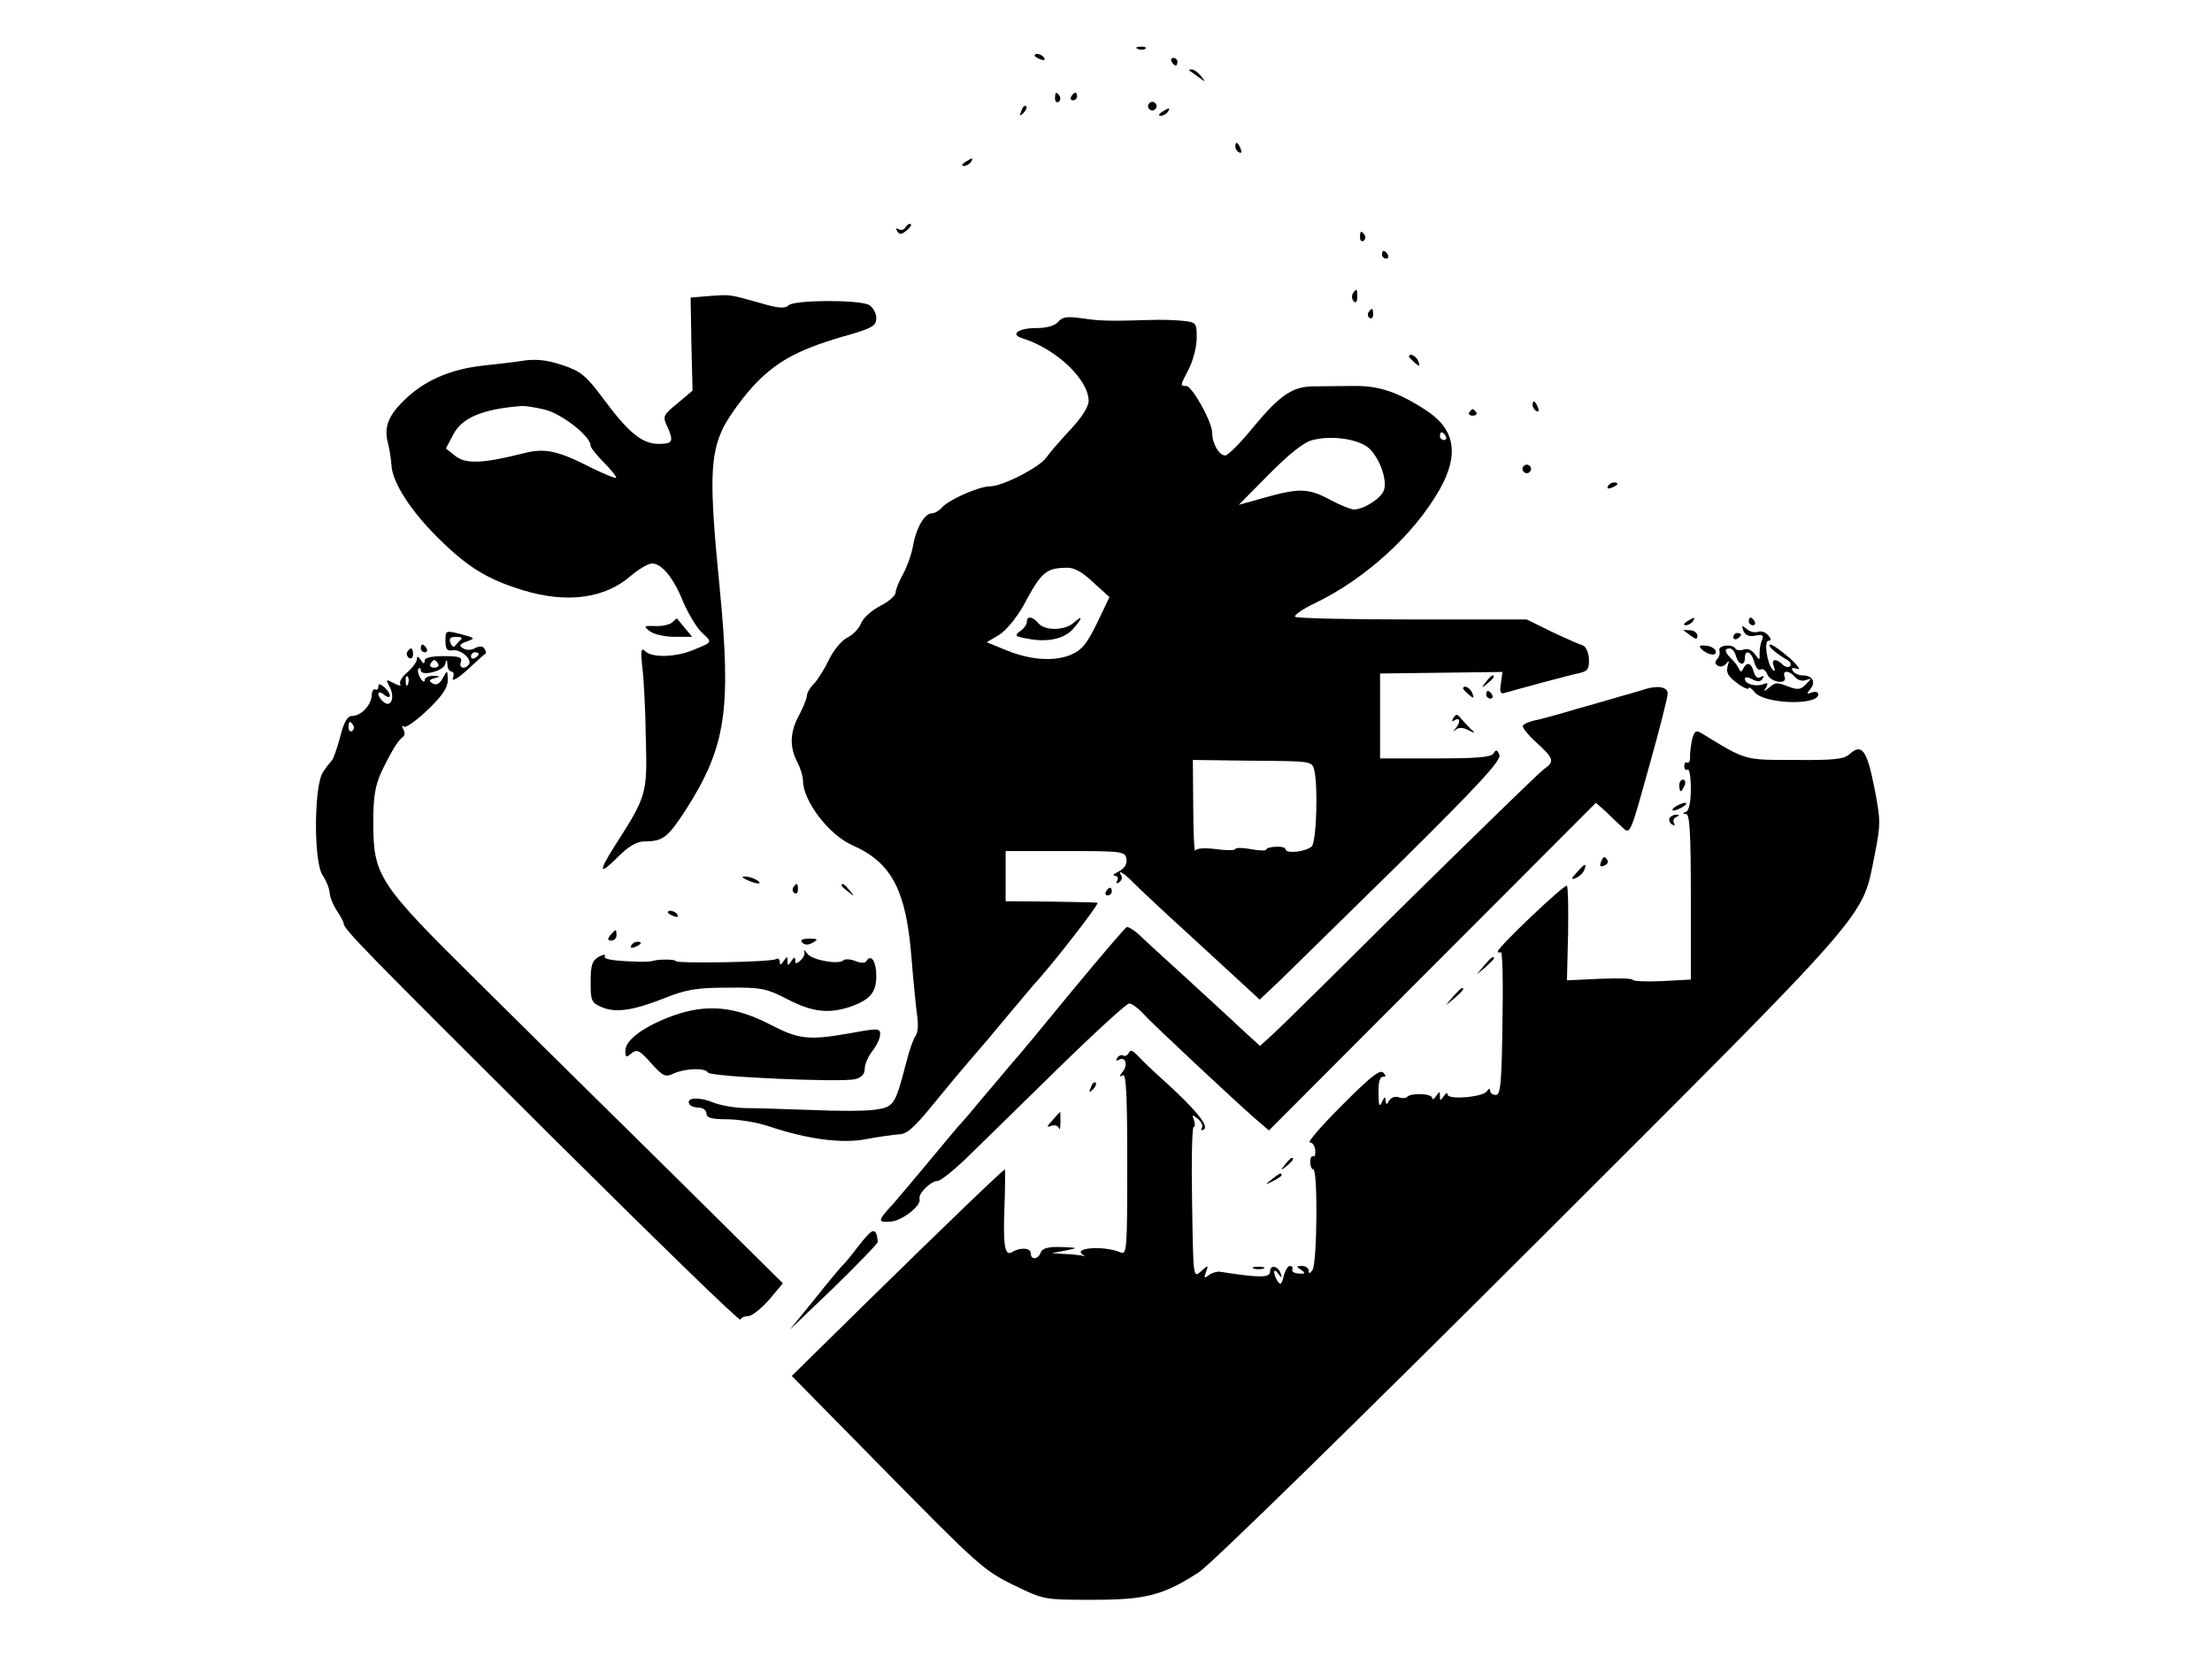 <?xml version="1.0" standalone="no"?>
<!DOCTYPE svg PUBLIC "-//W3C//DTD SVG 20010904//EN"
 "http://www.w3.org/TR/2001/REC-SVG-20010904/DTD/svg10.dtd">
<svg version="1.0" xmlns="http://www.w3.org/2000/svg"
 width="573pt" height="435pt" viewBox="0 0 573 435"
 preserveAspectRatio="xMidYMid meet">

<g transform="translate(0,435) scale(0.1,-0.1)"
fill="#000000" stroke="none">
<path d="M2948 4223 c7 -3 16 -2 19 1 4 3 -2 6 -13 5 -11 0 -14 -3 -6 -6z"/>
<path d="M2680 4206 c0 -2 7 -7 16 -10 8 -3 12 -2 9 4 -6 10 -25 14 -25 6z"/>
<path d="M3035 4190 c3 -5 8 -10 11 -10 2 0 4 5 4 10 0 6 -5 10 -11 10 -5 0
-7 -4 -4 -10z"/>
<path d="M3081 4167 c2 -1 13 -9 24 -17 19 -14 19 -14 6 3 -7 9 -18 17 -24 17
-6 0 -8 -1 -6 -3z"/>
<path d="M2733 4095 c0 -8 4 -12 9 -9 5 3 6 10 3 15 -9 13 -12 11 -12 -6z"/>
<path d="M2775 4100 c-3 -5 -1 -10 4 -10 6 0 11 5 11 10 0 6 -2 10 -4 10 -3 0
-8 -4 -11 -10z"/>
<path d="M2976 4081 c-4 -5 -2 -12 3 -15 5 -4 12 -2 15 3 4 5 2 12 -3 15 -5 4
-12 2 -15 -3z"/>
<path d="M2646 4063 c-6 -14 -5 -15 5 -6 7 7 10 15 7 18 -3 3 -9 -2 -12 -12z"/>
<path d="M3010 4060 c-9 -6 -10 -10 -3 -10 6 0 15 5 18 10 8 12 4 12 -15 0z"/>
<path d="M3200 3971 c0 -6 4 -13 10 -16 6 -3 7 1 4 9 -7 18 -14 21 -14 7z"/>
<path d="M2500 3930 c-9 -6 -10 -10 -3 -10 6 0 15 5 18 10 8 12 4 12 -15 0z"/>
<path d="M2345 3760 c-4 -6 -11 -7 -17 -4 -7 4 -8 2 -4 -5 6 -9 11 -9 22 0 14
11 18 19 10 19 -3 0 -8 -5 -11 -10z"/>
<path d="M3523 3735 c0 -8 4 -12 9 -9 5 3 6 10 3 15 -9 13 -12 11 -12 -6z"/>
<path d="M3580 3690 c0 -5 5 -10 11 -10 5 0 7 5 4 10 -3 6 -8 10 -11 10 -2 0
-4 -4 -4 -10z"/>
<path d="M3504 3589 c-3 -6 -2 -15 3 -20 5 -5 9 -1 9 11 0 23 -2 24 -12 9z"/>
<path d="M1837 3583 l-48 -4 2 -120 3 -121 -39 -33 c-37 -30 -39 -34 -27 -59
18 -40 15 -46 -22 -46 -43 0 -78 29 -144 118 -44 59 -57 70 -105 86 -38 13
-68 16 -98 12 -24 -4 -76 -10 -114 -14 -81 -10 -148 -39 -199 -90 -40 -39 -52
-69 -41 -110 4 -15 8 -41 9 -57 2 -45 51 -120 122 -190 75 -74 126 -106 218
-134 113 -35 213 -22 280 37 20 17 45 32 55 32 25 0 56 -37 81 -100 13 -30 34
-65 47 -78 29 -27 30 -25 -21 -46 -46 -19 -107 -21 -125 -3 -10 10 -12 2 -7
-43 4 -30 8 -113 9 -185 4 -143 2 -148 -82 -279 -42 -67 -39 -75 10 -26 28 28
49 40 69 40 47 0 60 10 106 81 105 164 119 260 88 579 -27 271 -25 341 10 413
16 31 54 83 85 115 59 60 116 90 249 127 53 16 62 22 62 41 0 13 -9 28 -19 34
-27 14 -194 13 -208 -1 -9 -9 -27 -8 -74 6 -82 23 -77 22 -132 18z m-427 -294
c44 -10 120 -69 120 -94 0 -5 16 -25 35 -44 19 -19 33 -37 31 -39 -3 -2 -31
10 -64 26 -88 45 -121 52 -178 37 -103 -26 -148 -28 -175 -6 l-24 19 19 36
c23 44 76 66 176 74 8 1 35 -3 60 -9z"/>
<path d="M3545 3541 c-3 -5 -2 -12 3 -15 5 -3 9 1 9 9 0 17 -3 19 -12 6z"/>
<path d="M2741 3516 c-9 -10 -29 -16 -57 -16 -45 0 -68 -16 -37 -26 88 -27
173 -107 173 -163 0 -15 -18 -43 -48 -75 -26 -28 -54 -60 -62 -72 -18 -25
-113 -74 -145 -74 -29 0 -108 -35 -125 -55 -7 -8 -19 -15 -26 -15 -19 0 -41
-38 -49 -85 -4 -22 -16 -55 -26 -73 -10 -18 -19 -40 -19 -47 0 -8 -18 -24 -40
-35 -23 -12 -45 -32 -50 -46 -5 -13 -21 -29 -35 -36 -13 -6 -35 -31 -47 -56
-12 -25 -30 -54 -40 -64 -10 -10 -18 -24 -18 -31 0 -7 -9 -29 -20 -50 -24 -44
-25 -82 -5 -121 8 -15 15 -37 15 -48 0 -53 67 -141 128 -168 102 -45 139 -116
153 -290 5 -63 12 -132 15 -153 3 -20 2 -43 -4 -50 -5 -6 -17 -39 -25 -72 -28
-107 -31 -113 -79 -120 -24 -4 -97 -4 -163 -1 -66 2 -143 5 -172 5 -28 0 -67
7 -87 15 -36 15 -71 12 -60 -5 3 -5 14 -9 25 -9 10 0 19 -7 19 -15 0 -11 13
-15 53 -15 30 0 78 -8 108 -18 101 -34 192 -46 255 -33 32 6 69 11 83 12 20 0
41 19 91 81 36 44 76 92 90 108 34 39 57 66 110 130 25 30 51 61 58 69 41 43
172 211 165 212 -4 1 -60 2 -123 3 l-115 1 0 65 0 65 155 0 c149 0 155 -1 158
-21 2 -13 -5 -24 -20 -32 -13 -6 -17 -11 -10 -11 7 -1 10 -6 6 -13 -4 -7 -3
-8 5 -4 6 4 9 12 6 17 -12 18 6 8 32 -19 16 -16 82 -78 148 -138 66 -61 133
-122 149 -137 l29 -27 51 48 c28 27 169 166 314 308 205 203 261 264 256 278
-5 14 -9 15 -15 4 -6 -10 -43 -13 -151 -13 l-143 0 0 110 0 110 159 2 158 2
-4 -30 c-4 -23 -1 -28 11 -24 34 10 167 46 192 51 22 5 26 11 25 37 -1 17 -8
32 -16 35 -8 2 -44 18 -80 35 l-65 32 -297 0 c-163 0 -299 3 -303 7 -4 4 21
21 55 37 129 63 254 177 320 294 51 91 39 157 -39 206 -73 47 -121 62 -186 61
-33 0 -77 -1 -98 -1 -57 1 -90 -21 -159 -104 -33 -41 -67 -75 -74 -75 -16 0
-34 31 -34 59 0 28 -52 121 -67 121 -16 0 -17 -1 7 45 11 22 20 57 20 80 0 39
-1 40 -38 44 -20 2 -57 3 -82 2 -101 -3 -127 -3 -175 4 -41 6 -53 4 -64 -9z
m1004 -296 c3 -5 1 -10 -4 -10 -6 0 -11 5 -11 10 0 6 2 10 4 10 3 0 8 -4 11
-10z m-198 -32 c27 -26 47 -81 38 -108 -7 -21 -52 -50 -78 -50 -8 0 -35 11
-61 25 -56 30 -80 31 -169 6 l-68 -19 79 80 c54 54 90 83 113 88 50 13 120 2
146 -22z m-715 -347 l42 -38 -32 -67 c-27 -55 -39 -70 -69 -83 -45 -18 -108
-13 -173 15 l-44 18 32 19 c18 11 44 43 62 74 48 90 59 99 113 100 19 1 41
-11 69 -38z m572 -484 c11 -42 6 -188 -6 -200 -15 -14 -68 -20 -68 -7 0 4 -11
7 -25 6 -14 0 -25 -4 -25 -7 0 -4 -18 -3 -40 1 -22 4 -40 4 -40 0 0 -3 -22 -4
-50 0 -31 4 -51 2 -54 -4 -2 -6 -5 44 -5 112 l-1 123 154 -2 c149 -1 154 -1
160 -22z"/>
<path d="M2660 2739 c0 -7 -8 -18 -17 -24 -16 -12 -14 -14 20 -20 51 -10 96 0
118 27 24 27 24 36 1 15 -23 -21 -75 -22 -92 -2 -15 18 -30 20 -30 4z"/>
<path d="M3650 3426 c0 -2 7 -9 15 -16 13 -11 14 -10 9 4 -5 14 -24 23 -24 12z"/>
<path d="M3970 3301 c0 -6 4 -13 10 -16 6 -3 7 1 4 9 -7 18 -14 21 -14 7z"/>
<path d="M3806 3282 c-3 -5 1 -9 9 -9 8 0 12 4 9 9 -3 4 -7 8 -9 8 -2 0 -6 -4
-9 -8z"/>
<path d="M3946 3141 c-4 -5 -2 -12 3 -15 5 -4 12 -2 15 3 4 5 2 12 -3 15 -5 4
-12 2 -15 -3z"/>
<path d="M4165 3090 c-3 -6 1 -7 9 -4 18 7 21 14 7 14 -6 0 -13 -4 -16 -10z"/>
<path d="M1742 2738 c-6 -6 -26 -11 -44 -10 -31 1 -32 0 -14 -14 11 -8 40 -14
64 -14 l45 0 -19 23 c-10 12 -19 23 -20 24 0 2 -5 -2 -12 -9z"/>
<path d="M4370 2740 c-9 -6 -10 -10 -3 -10 6 0 15 5 18 10 8 12 4 12 -15 0z"/>
<path d="M4530 2740 c0 -5 5 -10 11 -10 5 0 7 5 4 10 -3 6 -8 10 -11 10 -2 0
-4 -4 -4 -10z"/>
<path d="M4516 2716 c5 -12 14 -16 31 -13 19 4 23 1 17 -12 -4 -9 -6 -24 -6
-35 1 -17 0 -18 -12 -1 -8 11 -20 16 -29 12 -9 -3 -19 -2 -22 3 -8 13 -46 8
-41 -6 2 -6 0 -16 -6 -22 -6 -6 -6 -12 2 -17 7 -4 17 -1 22 6 7 10 8 8 3 -8
-4 -16 2 -26 25 -43 16 -12 30 -18 30 -13 0 4 7 0 15 -10 23 -31 165 -36 165
-6 0 6 -7 8 -16 5 -14 -5 -15 -4 -5 8 16 19 6 36 -19 36 -10 0 -22 5 -26 12
-5 8 -1 9 12 5 10 -4 1 9 -20 28 -22 19 -44 35 -50 35 -11 -1 14 -23 44 -40 8
-5 11 -12 7 -16 -4 -4 -13 -2 -19 4 -18 18 -31 14 -23 -5 4 -11 3 -14 -3 -8
-15 16 -23 75 -11 75 8 0 8 5 -1 14 -6 8 -18 12 -26 9 -8 -3 -21 0 -29 7 -13
11 -14 10 -9 -4z m-19 -66 c6 -23 23 -27 23 -5 0 24 17 17 24 -10 4 -14 11
-23 16 -20 6 4 14 -2 18 -12 8 -21 53 -28 45 -7 -7 18 11 18 27 0 6 -8 19 -12
28 -8 16 5 16 5 0 -11 -13 -14 -22 -15 -45 -6 -32 12 -33 12 -52 -4 -12 -10
-13 -9 -6 2 6 11 4 13 -8 8 -20 -7 -47 1 -47 14 0 6 8 5 19 -1 14 -7 22 -7 27
2 5 7 3 8 -5 4 -8 -5 -14 0 -18 13 -6 24 -18 27 -27 9 -5 -10 -7 -10 -12 0 -3
7 -12 19 -20 26 -17 17 -18 26 -3 26 6 0 13 -9 16 -20z"/>
<path d="M1154 2689 c0 -21 4 -26 18 -24 20 4 51 -22 43 -36 -10 -15 -28 -10
-21 6 4 12 -4 15 -44 15 -33 0 -50 -4 -50 -12 0 -9 -4 -8 -10 2 -7 10 -10 11
-10 2 0 -6 -11 -22 -25 -34 -13 -11 -22 -25 -18 -31 3 -5 -4 -4 -17 3 -20 11
-21 10 -11 -9 15 -27 4 -56 -15 -40 -8 6 -14 16 -14 21 0 6 7 5 15 -2 8 -7 15
-8 15 -2 0 5 -7 15 -15 22 -11 9 -15 9 -15 1 0 -7 -4 -10 -8 -7 -4 2 -9 -5 -9
-16 -2 -26 -28 -53 -51 -53 -12 0 -21 -15 -31 -55 -8 -30 -18 -57 -21 -60 -3
-3 -14 -16 -23 -30 -24 -34 -25 -235 -1 -268 8 -12 17 -33 18 -45 1 -13 10
-34 19 -47 9 -14 17 -28 17 -32 0 -15 50 -66 535 -549 270 -268 491 -484 493
-478 2 5 11 9 20 9 10 0 33 19 54 42 l36 43 -306 303 c-169 166 -386 381 -483
477 -260 257 -272 275 -272 415 0 66 5 95 21 130 25 52 43 82 56 91 5 4 5 12
1 19 -5 8 -4 11 2 7 5 -3 33 17 61 44 38 36 52 58 52 77 -1 27 -1 27 -13 5 -8
-15 -17 -19 -26 -14 -11 7 -10 10 5 14 16 4 16 5 -3 6 -13 0 -23 -5 -23 -11 0
-7 -5 -5 -11 5 -6 10 -8 21 -5 24 3 4 6 2 6 -4 0 -16 59 -2 63 16 4 14 5 14 6
-1 0 -10 5 -18 11 -18 5 0 7 -8 3 -17 -3 -10 13 -1 38 22 24 22 45 41 47 42 2
1 1 6 -3 12 -4 7 -12 8 -24 2 -10 -6 -23 -6 -31 -1 -12 7 -10 11 9 18 23 8 22
9 -15 19 -40 10 -40 10 -40 -18z m40 4 c-5 -5 -12 -12 -15 -16 -3 -5 -9 -2
-12 7 -5 12 0 16 15 16 12 0 17 -3 12 -7z m46 -37 c0 -3 -4 -8 -10 -11 -5 -3
-10 -1 -10 4 0 6 5 11 10 11 6 0 10 -2 10 -4z m-105 -26 c3 -5 -1 -10 -10 -10
-9 0 -13 5 -10 10 3 6 8 10 10 10 2 0 7 -4 10 -10z m-78 -52 c-3 -8 -6 -5 -6
6 -1 11 2 17 5 13 3 -3 4 -12 1 -19z m-142 -107 c3 -5 2 -12 -3 -15 -5 -3 -9
1 -9 9 0 17 3 19 12 6z"/>
<path d="M4361 2717 c2 -2 11 -8 20 -15 12 -9 16 -9 16 1 0 7 -9 14 -20 14
-11 1 -18 1 -16 0z"/>
<path d="M4490 2699 c0 -5 5 -7 10 -4 6 3 10 8 10 11 0 2 -4 4 -10 4 -5 0 -10
-5 -10 -11z"/>
<path d="M1090 2670 c0 -5 5 -10 11 -10 5 0 7 5 4 10 -3 6 -8 10 -11 10 -2 0
-4 -4 -4 -10z"/>
<path d="M4408 2668 c16 -16 42 -19 36 -4 -2 6 -14 13 -26 13 -16 2 -18 -1
-10 -9z"/>
<path d="M1055 2661 c-3 -5 -1 -12 5 -16 5 -3 10 1 10 9 0 18 -6 21 -15 7z"/>
<path d="M3849 2583 c-13 -16 -12 -17 4 -4 16 13 21 21 13 21 -2 0 -10 -8 -17
-17z"/>
<path d="M3790 2566 c0 -2 7 -9 15 -16 13 -11 14 -10 9 4 -5 14 -24 23 -24 12z"/>
<path d="M4260 2564 c-8 -3 -37 -11 -65 -19 -27 -8 -79 -23 -115 -33 -36 -11
-80 -23 -97 -27 -18 -3 -35 -10 -38 -15 -3 -4 13 -24 35 -44 46 -42 48 -49 18
-70 -12 -9 -166 -159 -343 -333 -176 -175 -336 -333 -356 -351 l-35 -32 -46
42 c-25 24 -90 83 -144 133 -54 49 -110 100 -123 113 -13 12 -28 21 -32 20 -5
-2 -67 -75 -140 -163 -72 -88 -143 -174 -158 -190 -14 -17 -48 -57 -76 -90
-27 -33 -52 -62 -55 -65 -4 -3 -37 -43 -76 -90 -38 -46 -84 -100 -101 -120
-40 -43 -41 -48 -5 -45 29 2 80 42 74 59 -4 13 29 46 46 46 8 0 39 25 71 55
31 30 137 134 235 230 98 96 184 175 191 175 6 0 21 -10 32 -22 23 -26 239
-228 294 -276 l36 -31 423 424 424 425 25 -22 c13 -13 33 -32 44 -42 20 -19
20 -18 68 155 27 96 49 182 49 192 0 17 -25 22 -60 11z"/>
<path d="M3850 2550 c0 -5 5 -10 11 -10 5 0 7 5 4 10 -3 6 -8 10 -11 10 -2 0
-4 -4 -4 -10z"/>
<path d="M3765 2490 c-5 -9 -4 -11 3 -6 15 9 16 -6 2 -22 -7 -9 -7 -9 2 -2 7
6 19 5 32 -2 18 -9 19 -8 6 3 -8 8 -19 20 -26 28 -9 11 -12 12 -19 1z"/>
<path d="M4383 2433 c-3 -16 -6 -36 -5 -46 0 -9 -3 -15 -7 -13 -4 3 -8 -1 -8
-9 0 -8 4 -12 9 -9 4 3 8 -19 8 -50 0 -34 -5 -56 -12 -59 -10 -4 -10 -6 0 -6
9 -1 12 -51 12 -215 l0 -214 -75 -4 c-41 -2 -75 0 -75 3 0 4 -38 5 -86 3 l-85
-4 3 120 c1 65 0 122 -3 125 -6 5 -179 -159 -179 -170 0 -3 3 -4 8 -2 4 3 6
-79 4 -182 -2 -157 -5 -188 -17 -188 -8 0 -15 5 -15 11 0 7 -3 6 -8 -1 -10
-16 -102 -23 -102 -9 0 6 -5 4 -10 -4 -9 -13 -10 -13 -10 0 0 13 -1 13 -10 0
-5 -8 -10 -10 -10 -5 0 12 -55 14 -65 3 -4 -4 -14 -4 -22 -1 -8 3 -19 0 -24
-8 -7 -12 -9 -12 -10 1 0 10 -3 8 -9 -5 -7 -15 -9 -10 -9 23 -1 26 3 42 11 42
9 0 9 3 1 11 -9 9 -36 -14 -107 -85 -53 -53 -90 -96 -83 -96 7 0 13 -9 14 -20
1 -11 -1 -18 -5 -16 -4 3 -8 -4 -8 -15 0 -10 4 -19 8 -19 12 0 10 -242 -2
-260 -6 -10 -10 -11 -10 -2 0 6 -8 12 -17 12 -15 0 -16 -2 -3 -10 10 -6 11
-10 3 -10 -20 0 -28 4 -25 13 1 4 -2 7 -7 7 -5 0 -12 -12 -16 -27 -5 -21 -8
-24 -16 -12 -12 20 -11 37 2 19 9 -12 10 -12 7 -1 -6 21 -28 26 -28 6 0 -16
-28 -16 -130 0 -8 1 -21 -3 -29 -9 -12 -9 -13 -7 -7 8 7 19 6 19 -13 2 -20
-18 -20 -18 -23 178 -2 108 0 196 4 196 4 0 4 8 1 18 -6 15 -5 15 10 3 9 -7
14 -18 10 -24 -3 -6 -1 -7 6 -3 13 9 -24 54 -105 127 -27 24 -57 53 -67 64
-13 14 -20 16 -23 7 -3 -6 -10 -10 -14 -7 -5 3 -12 0 -16 -6 -4 -7 -3 -9 4 -5
17 10 25 -13 10 -31 -9 -12 -9 -15 0 -9 9 6 12 -43 12 -229 0 -222 -1 -237
-17 -230 -44 19 -131 12 -95 -8 4 -2 1 -2 -6 0 -8 1 -28 4 -45 4 l-32 2 35 7
c35 7 34 7 -11 9 -33 1 -49 -3 -53 -14 -7 -19 -26 -20 -26 -2 0 14 -27 16 -48
3 -19 -12 -24 15 -20 118 2 53 2 96 1 96 -4 0 -150 -140 -367 -353 l-185 -182
247 -251 c232 -236 252 -254 326 -290 80 -39 80 -39 205 -39 139 0 183 11 276
71 28 17 409 390 860 840 897 896 857 851 891 1018 16 81 16 90 -1 177 -19 95
-32 114 -64 85 -14 -13 -41 -16 -142 -15 -132 0 -125 -2 -241 69 -15 9 -19 6
-25 -17z"/>
<path d="M4350 2315 c0 -8 2 -15 4 -15 2 0 6 7 10 15 3 8 1 15 -4 15 -6 0 -10
-7 -10 -15z"/>
<path d="M4340 2260 c-8 -5 -10 -10 -5 -10 6 0 17 5 25 10 8 5 11 10 5 10 -5
0 -17 -5 -25 -10z"/>
<path d="M4325 2231 c-3 -5 0 -13 6 -17 7 -4 9 -3 5 4 -3 5 0 13 6 15 9 4 10
6 1 6 -6 1 -14 -3 -18 -8z"/>
<path d="M4147 2116 c-4 -10 -1 -13 8 -9 8 3 12 9 9 14 -7 12 -11 11 -17 -5z"/>
<path d="M4085 2090 c-16 -17 -16 -20 -3 -15 9 4 19 13 22 21 7 19 2 18 -19
-6z"/>
<path d="M1935 2070 c27 -12 43 -12 25 0 -8 5 -22 9 -30 9 -10 0 -8 -3 5 -9z"/>
<path d="M2055 2051 c-3 -5 -2 -12 3 -15 5 -3 9 1 9 9 0 17 -3 19 -12 6z"/>
<path d="M2180 2056 c0 -2 8 -10 18 -17 15 -13 16 -12 3 4 -13 16 -21 21 -21
13z"/>
<path d="M2865 2040 c-3 -5 -1 -10 4 -10 6 0 11 5 11 10 0 6 -2 10 -4 10 -3 0
-8 -4 -11 -10z"/>
<path d="M1730 1986 c0 -2 7 -7 16 -10 8 -3 12 -2 9 4 -6 10 -25 14 -25 6z"/>
<path d="M1581 1927 c-8 -10 -7 -14 2 -14 8 0 14 6 14 14 0 7 -1 13 -2 13 -2
0 -8 -6 -14 -13z"/>
<path d="M2078 1908 c7 -7 16 -7 28 0 14 8 13 10 -10 10 -18 0 -24 -4 -18 -10z"/>
<path d="M1635 1900 c-3 -6 1 -7 9 -4 18 7 21 14 7 14 -6 0 -13 -4 -16 -10z"/>
<path d="M2083 1885 c3 -5 -1 -16 -9 -23 -11 -10 -14 -10 -14 0 0 9 -3 9 -10
-2 -9 -13 -10 -13 -10 0 0 13 -1 13 -10 0 -7 -11 -10 -11 -10 -2 0 7 -5 10
-10 7 -12 -8 -260 -12 -260 -5 0 5 -47 5 -60 0 -3 -1 -16 -2 -30 -2 -69 2 -99
6 -93 15 3 5 -4 4 -16 -2 -17 -10 -21 -21 -21 -65 0 -50 2 -54 30 -66 36 -15
82 -8 167 26 50 20 80 25 157 25 89 1 101 -2 156 -30 63 -33 106 -38 161 -20
52 18 69 37 69 80 0 37 -13 58 -25 40 -3 -7 -15 -7 -29 -1 -13 5 -27 6 -31 2
-12 -12 -79 0 -93 16 -7 10 -11 13 -9 7z"/>
<path d="M3844 1848 l-19 -23 23 19 c12 11 22 21 22 23 0 8 -8 2 -26 -19z"/>
<path d="M3764 1768 l-19 -23 23 19 c21 18 27 26 19 26 -2 0 -12 -10 -23 -22z"/>
<path d="M1745 1719 c-75 -27 -125 -63 -125 -91 0 -18 2 -19 16 -7 14 11 21 8
50 -25 32 -35 37 -38 60 -27 30 13 81 15 88 2 7 -11 345 -26 381 -17 17 4 25
13 25 27 0 12 9 32 20 46 11 14 20 33 20 43 0 16 -6 16 -72 4 -113 -20 -137
-18 -214 22 -91 47 -164 53 -249 23z"/>
<path d="M2826 1533 c-6 -14 -5 -15 5 -6 7 7 10 15 7 18 -3 3 -9 -2 -12 -12z"/>
<path d="M2726 1447 c-15 -16 -16 -19 -3 -14 8 3 18 1 20 -6 2 -7 4 0 4 16 0
15 0 27 -1 26 0 0 -10 -10 -20 -22z"/>
<path d="M3329 1333 c-13 -16 -12 -17 4 -4 16 13 21 21 13 21 -2 0 -10 -8 -17
-17z"/>
<path d="M3294 1294 c-18 -14 -18 -15 4 -4 12 6 22 13 22 15 0 8 -5 6 -26 -11z"/>
<path d="M2225 1123 c-16 -21 -33 -42 -39 -48 -6 -5 -40 -46 -75 -90 l-65 -80
115 110 c62 61 113 113 113 118 -3 23 -5 27 -13 27 -5 0 -21 -17 -36 -37z"/>
<path d="M3248 1063 c6 -2 18 -2 25 0 6 3 1 5 -13 5 -14 0 -19 -2 -12 -5z"/>
</g>
</svg>
